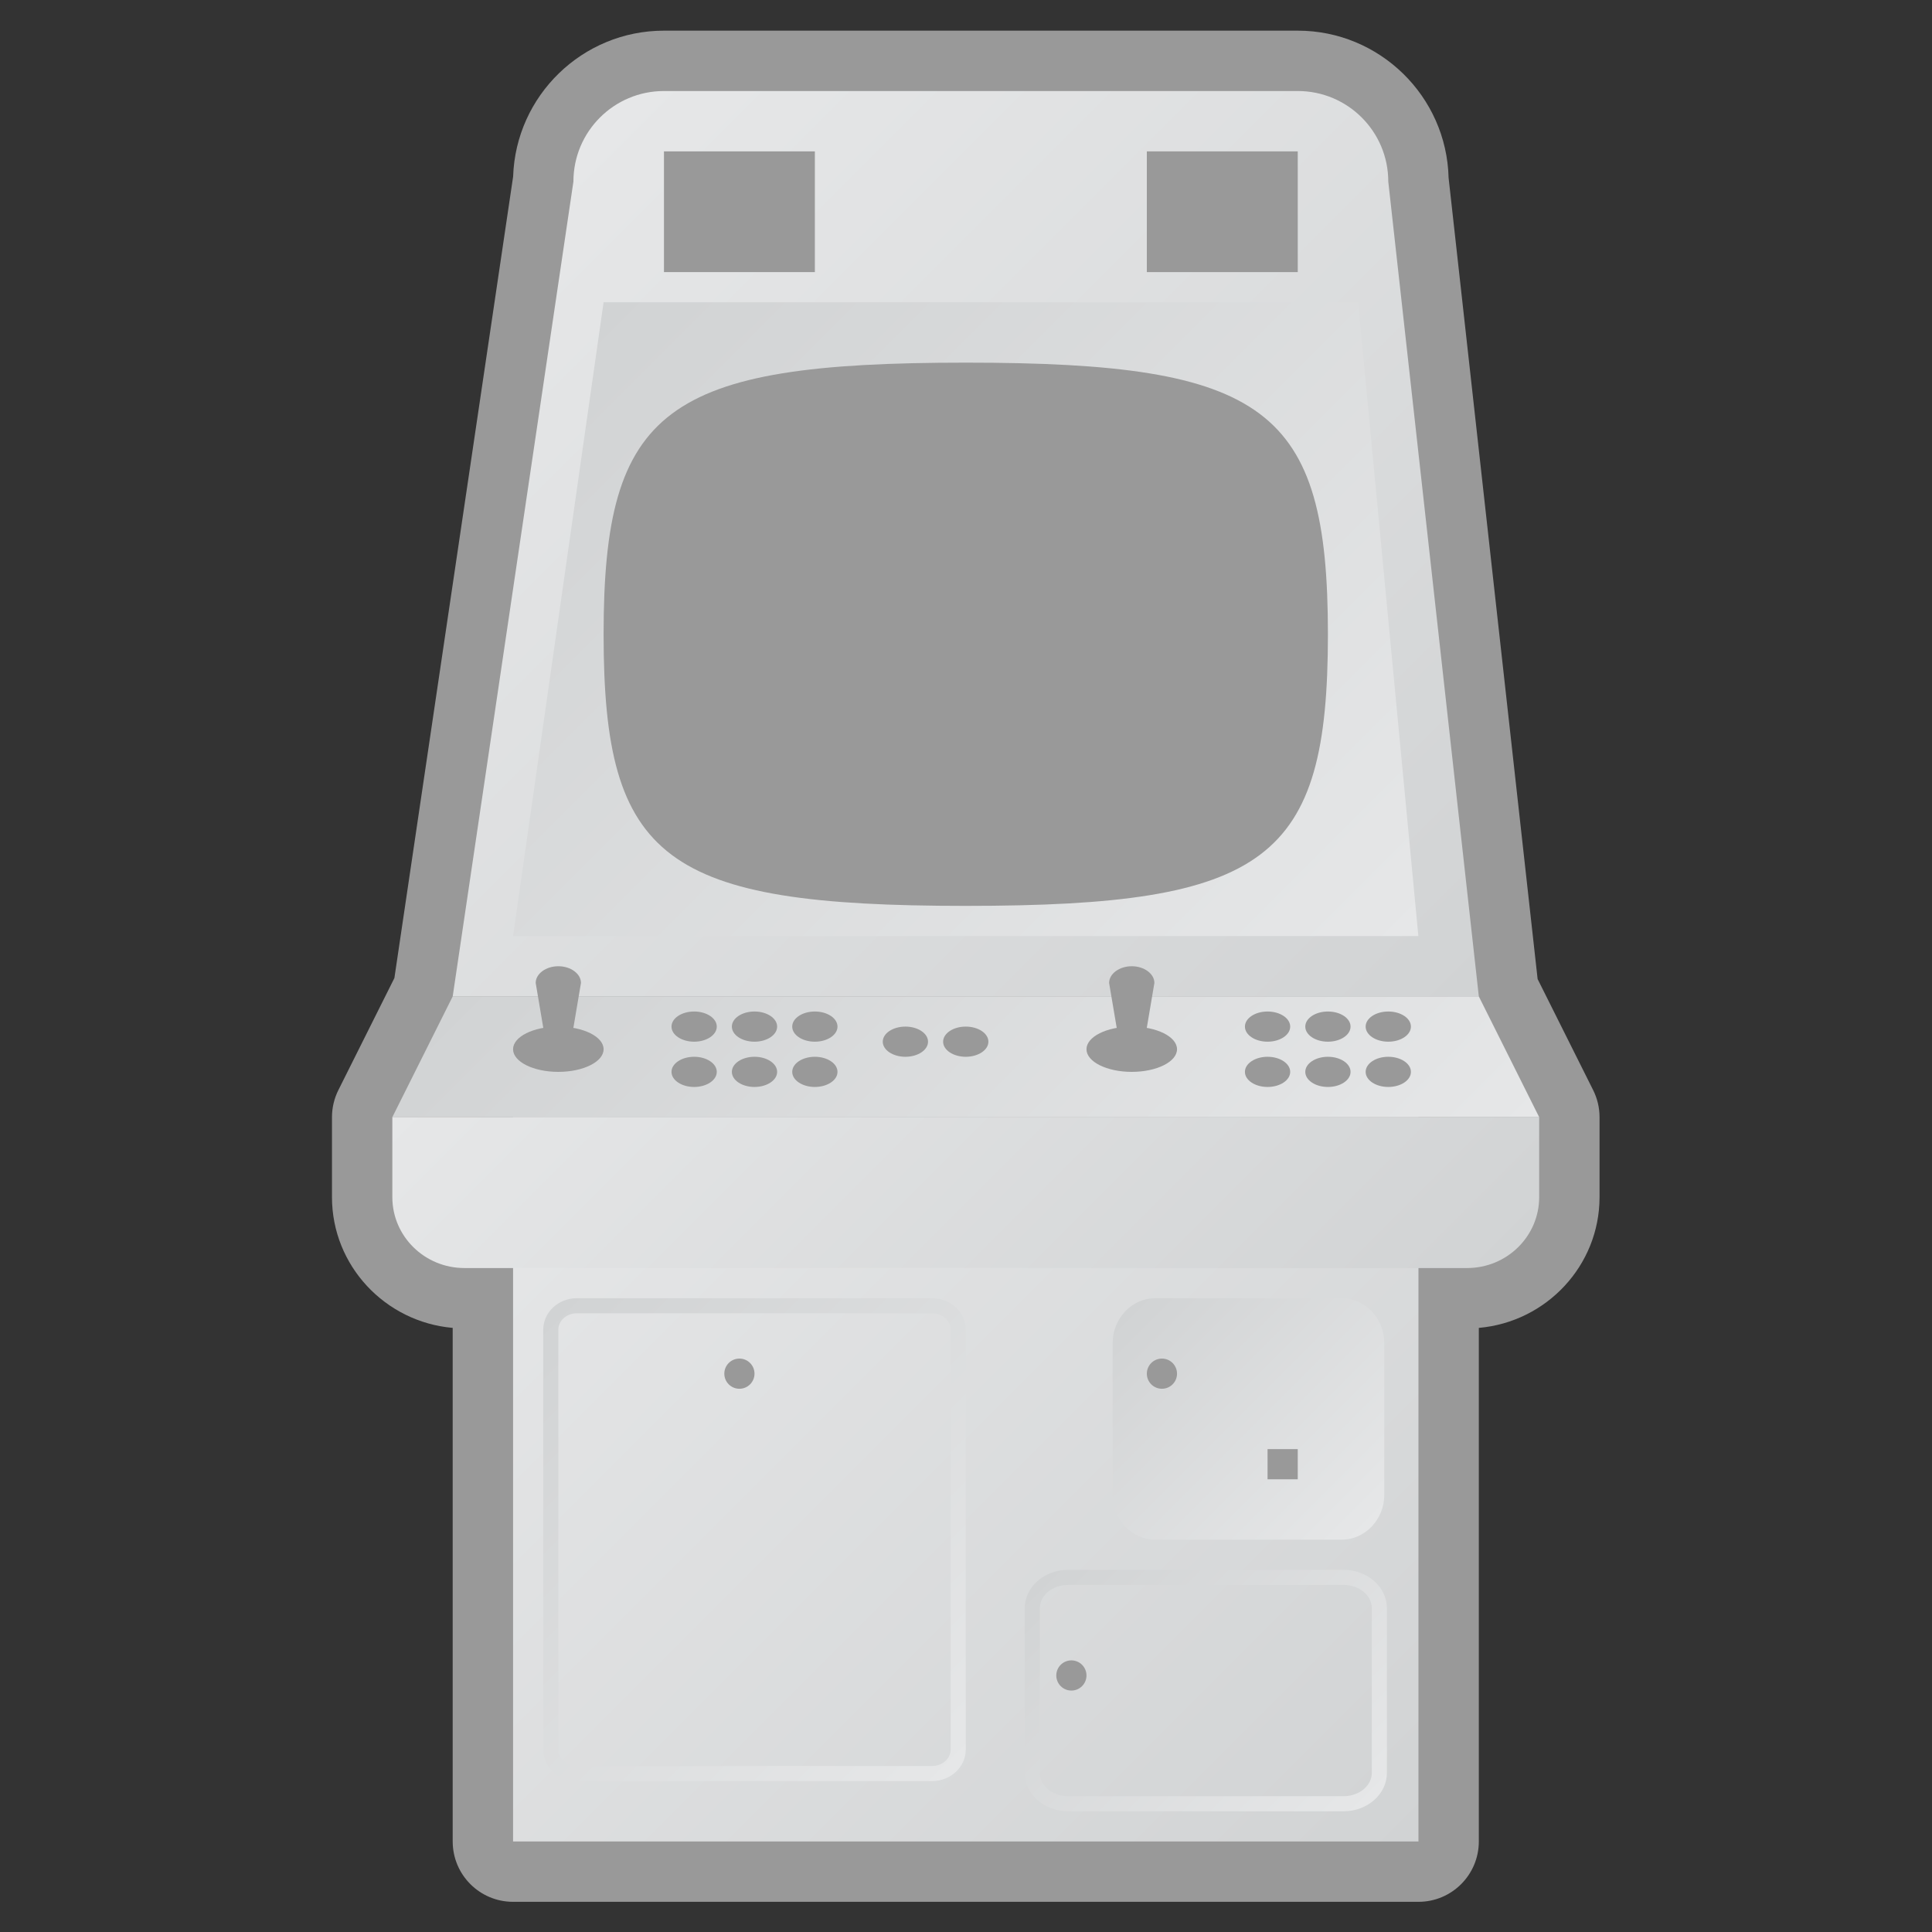 <?xml version="1.0" encoding="UTF-8" standalone="no"?>
<svg
   xmlns:dc="http://purl.org/dc/elements/1.1/"
   xmlns:cc="http://creativecommons.org/ns#"
   xmlns:rdf="http://www.w3.org/1999/02/22-rdf-syntax-ns#"
   xmlns:svg="http://www.w3.org/2000/svg"
   xmlns="http://www.w3.org/2000/svg"
   viewBox="0 0 341.333 341.333"
   height="256"
   width="256"
   xml:space="preserve"
   id="svg2"
   version="1.1"><rect x="0" y="0" width="341.333" height="341.333" fill="#333333" stroke="none"/><defs
     id="defs6"><clipPath
       id="clipPath18"
       clipPathUnits="userSpaceOnUse"><path
         id="path16"
         d="M 0,256 H 256 V 0 H 0 Z" /></clipPath><clipPath
       id="clipPath26"
       clipPathUnits="userSpaceOnUse"><path
         id="path24"
         d="M 44,252 H 212 V 4 H 44 Z" /></clipPath><clipPath
       id="clipPath42"
       clipPathUnits="userSpaceOnUse"><path
         id="path40"
         d="M 188,12 H 68 v 96 h 120 z" /></clipPath><linearGradient
       id="linearGradient52"
       spreadMethod="pad"
       gradientTransform="matrix(108,-108,-108,-108,74,114)"
       gradientUnits="userSpaceOnUse"
       y2="0"
       x2="1"
       y1="0"
       x1="0"><stop
         id="stop48"
         offset="0"
         style="stop-opacity:1;stop-color:#e6e7e8" /><stop
         id="stop50"
         offset="1"
         style="stop-opacity:1;stop-color:#d1d3d4" /></linearGradient><clipPath
       id="clipPath62"
       clipPathUnits="userSpaceOnUse"><path
         id="path60"
         d="m 88,244 c -6.627,0 -12,-5.372 -12,-12 v 0 L 60,124 h 136 l -12,108 c 0,6.628 -5.372,12 -12,12 v 0 z" /></clipPath><linearGradient
       id="linearGradient72"
       spreadMethod="pad"
       gradientTransform="matrix(116.485,-116.485,-116.485,-116.485,70.757,231.728)"
       gradientUnits="userSpaceOnUse"
       y2="0"
       x2="1"
       y1="0"
       x1="0"><stop
         id="stop68"
         offset="0"
         style="stop-opacity:1;stop-color:#e6e7e8" /><stop
         id="stop70"
         offset="1"
         style="stop-opacity:1;stop-color:#d1d3d4" /></linearGradient><clipPath
       id="clipPath82"
       clipPathUnits="userSpaceOnUse"><path
         id="path80"
         d="M 80,216 68,132 H 187.988 L 180,216 Z" /></clipPath><linearGradient
       id="linearGradient92"
       spreadMethod="pad"
       gradientTransform="matrix(-95.994,95.994,95.994,95.994,176.994,121.006)"
       gradientUnits="userSpaceOnUse"
       y2="0"
       x2="1"
       y1="0"
       x1="0"><stop
         id="stop88"
         offset="0"
         style="stop-opacity:1;stop-color:#e6e7e8" /><stop
         id="stop90"
         offset="1"
         style="stop-opacity:1;stop-color:#d1d3d4" /></linearGradient><clipPath
       id="clipPath102"
       clipPathUnits="userSpaceOnUse"><path
         id="path100"
         d="M 0,256 H 256 V 0 H 0 Z" /></clipPath><clipPath
       id="clipPath114"
       clipPathUnits="userSpaceOnUse"><path
         id="path112"
         d="M 76.453,84.003 C 73.998,84.003 72,82.129 72,79.825 v 0 -55.642 c 0,-2.304 1.998,-4.18 4.453,-4.18 v 0 h 47.095 c 2.454,0 4.452,1.876 4.452,4.18 v 0 55.642 c 0,2.304 -1.998,4.178 -4.452,4.178 v 0 z M 74,24.183 v 55.642 c 0,1.201 1.1,2.179 2.453,2.179 v 0 h 47.095 c 1.351,0 2.452,-0.978 2.452,-2.179 v 0 -55.642 c 0,-1.201 -1.101,-2.179 -2.452,-2.179 v 0 H 76.453 C 75.1,22.004 74,22.982 74,24.183" /></clipPath><linearGradient
       id="linearGradient124"
       spreadMethod="pad"
       gradientTransform="matrix(-57.472,57.472,57.472,57.472,128.736,23.268)"
       gradientUnits="userSpaceOnUse"
       y2="0"
       x2="1"
       y1="0"
       x1="0"><stop
         id="stop120"
         offset="0"
         style="stop-opacity:1;stop-color:#e6e7e8" /><stop
         id="stop122"
         offset="1"
         style="stop-opacity:1;stop-color:#d1d3d4" /></linearGradient><clipPath
       id="clipPath134"
       clipPathUnits="userSpaceOnUse"><path
         id="path132"
         d="m 153.12,84 c -3.116,0 -5.652,-2.673 -5.652,-5.957 v 0 -20.086 c 0,-3.284 2.536,-5.957 5.652,-5.957 v 0 h 24.699 c 3.116,0 5.652,2.673 5.652,5.957 v 0 20.086 c 0,3.284 -2.536,5.957 -5.652,5.957 v 0 z" /></clipPath><linearGradient
       id="linearGradient144"
       spreadMethod="pad"
       gradientTransform="matrix(-30.6,30.6,30.6,30.6,180.77,52.7)"
       gradientUnits="userSpaceOnUse"
       y2="0"
       x2="1"
       y1="0"
       x1="0"><stop
         id="stop140"
         offset="0"
         style="stop-opacity:1;stop-color:#e6e7e8" /><stop
         id="stop142"
         offset="1"
         style="stop-opacity:1;stop-color:#d1d3d4" /></linearGradient><clipPath
       id="clipPath154"
       clipPathUnits="userSpaceOnUse"><path
         id="path152"
         d="m 141.552,48 c -3.161,0 -5.734,-2.284 -5.734,-5.089 v 0 -21.822 c 0,-2.806 2.573,-5.089 5.734,-5.089 v 0 h 36.531 c 3.161,0 5.735,2.283 5.735,5.089 v 0 21.822 c 0,2.805 -2.574,5.089 -5.735,5.089 v 0 z m -3.734,-26.911 v 21.822 c 0,1.704 1.675,3.089 3.734,3.089 v 0 h 36.531 c 2.059,0 3.735,-1.385 3.735,-3.089 v 0 -21.822 c 0,-1.704 -1.676,-3.089 -3.735,-3.089 v 0 h -36.531 c -2.059,0 -3.734,1.385 -3.734,3.089" /></clipPath><linearGradient
       id="linearGradient164"
       spreadMethod="pad"
       gradientTransform="matrix(-36.839,36.839,36.839,36.839,178.237,13.58)"
       gradientUnits="userSpaceOnUse"
       y2="0"
       x2="1"
       y1="0"
       x1="0"><stop
         id="stop160"
         offset="0"
         style="stop-opacity:1;stop-color:#e6e7e8" /><stop
         id="stop162"
         offset="1"
         style="stop-opacity:1;stop-color:#d1d3d4" /></linearGradient><clipPath
       id="clipPath174"
       clipPathUnits="userSpaceOnUse"><path
         id="path172"
         d="M 0,256 H 256 V 0 H 0 Z" /></clipPath><clipPath
       id="clipPath186"
       clipPathUnits="userSpaceOnUse"><path
         id="path184"
         d="m 60,124 -8,-16 h 152 l -8,16 z" /></clipPath><linearGradient
       id="linearGradient196"
       spreadMethod="pad"
       gradientTransform="matrix(-80,80,80,80,168,72)"
       gradientUnits="userSpaceOnUse"
       y2="0"
       x2="1"
       y1="0"
       x1="0"><stop
         id="stop192"
         offset="0"
         style="stop-opacity:1;stop-color:#e6e7e8" /><stop
         id="stop194"
         offset="1"
         style="stop-opacity:1;stop-color:#d1d3d4" /></linearGradient><clipPath
       id="clipPath206"
       clipPathUnits="userSpaceOnUse"><path
         id="path204"
         d="M 0,256 H 256 V 0 H 0 Z" /></clipPath><clipPath
       id="clipPath274"
       clipPathUnits="userSpaceOnUse"><path
         id="path272"
         d="M 52,108 V 97.395 C 52,92.207 56.277,88 61.552,88 v 0 h 132.896 c 5.275,0 9.552,4.207 9.552,9.395 v 0 V 108 Z" /></clipPath><linearGradient
       id="linearGradient284"
       spreadMethod="pad"
       gradientTransform="matrix(83.225,-83.225,-83.225,-83.225,86.387,142.387)"
       gradientUnits="userSpaceOnUse"
       y2="0"
       x2="1"
       y1="0"
       x1="0"><stop
         id="stop280"
         offset="0"
         style="stop-opacity:1;stop-color:#e6e7e8" /><stop
         id="stop282"
         offset="1"
         style="stop-opacity:1;stop-color:#d1d3d4" /></linearGradient><clipPath
       id="clipPath294"
       clipPathUnits="userSpaceOnUse"><path
         id="path292"
         d="M 0,256 H 256 V 0 H 0 Z" /></clipPath></defs><g
     transform="matrix(1.333,0,0,-1.333,0,341.333)"
     id="g10"><g
       id="g12"><g
         clip-path="url(#clipPath18)"
         id="g14"><g
           id="g20"><g
             id="g22" /><g
             id="g34"><g
               style="opacity:0.5"
               id="g32"
               clip-path="url(#clipPath26)"><g
                 id="g30"
                 transform="translate(211.155,111.578)"><path
                   id="path28"
                   style="fill:#ffffff;fill-opacity:1;fill-rule:nonzero;stroke:none"
                   d="M 0,0 -7.362,14.724 -19.161,120.92 c -0.265,10.799 -9.133,19.502 -19.994,19.502 h -84 c -10.807,0 -19.639,-8.614 -19.99,-19.337 L -158.882,14.858 -166.311,0 c -0.555,-1.111 -0.844,-2.336 -0.844,-3.578 v -10.604 c 0,-9.074 7.045,-16.547 16,-17.328 v -68.068 c 0,-4.418 3.581,-8 8,-8 h 120 c 4.418,0 8,3.582 8,8 v 68.068 c 8.954,0.781 16,8.254 16,17.328 V -3.578 C 0.845,-2.336 0.555,-1.111 0,0" /></g></g></g></g></g></g><g
       id="g36"><g
         clip-path="url(#clipPath42)"
         id="g38"><g
           id="g44"><g
             id="g46"><path
               id="path54"
               style="fill:url(#linearGradient52);stroke:none"
               d="M 188,12 H 68 v 96 h 120 z" /></g></g></g></g><g
       id="g56"><g
         clip-path="url(#clipPath62)"
         id="g58"><g
           id="g64"><g
             id="g66"><path
               id="path74"
               style="fill:url(#linearGradient72);stroke:none"
               d="m 88,244 c -6.627,0 -12,-5.372 -12,-12 v 0 L 60,124 h 136 l -12,108 c 0,6.628 -5.372,12 -12,12 v 0 z" /></g></g></g></g><g
       id="g76"><g
         clip-path="url(#clipPath82)"
         id="g78"><g
           id="g84"><g
             id="g86"><path
               id="path94"
               style="fill:url(#linearGradient92);stroke:none"
               d="M 80,216 68,132 H 187.988 L 180,216 Z" /></g></g></g></g><g
       id="g96"><g
         clip-path="url(#clipPath102)"
         id="g98"><g
           transform="translate(128,208)"
           id="g104"><path
             id="path106"
             style="fill:#999999;fill-opacity:1;fill-rule:nonzero;stroke:none"
             d="m 0,0 c -39.849,0 -48,-6.071 -48,-36 0,-29.929 8.025,-36 48,-36 39.98,0 48,6.059 48,36 C 48,-6.056 39.849,0 0,0" /></g></g></g><g
       id="g108"><g
         clip-path="url(#clipPath114)"
         id="g110"><g
           id="g116"><g
             id="g118"><path
               id="path126"
               style="fill:url(#linearGradient124);stroke:none"
               d="M 76.453,84.003 C 73.998,84.003 72,82.129 72,79.825 v 0 -55.642 c 0,-2.304 1.998,-4.18 4.453,-4.18 v 0 h 47.095 c 2.454,0 4.452,1.876 4.452,4.18 v 0 55.642 c 0,2.304 -1.998,4.178 -4.452,4.178 v 0 z M 74,24.183 v 55.642 c 0,1.201 1.1,2.179 2.453,2.179 v 0 h 47.095 c 1.351,0 2.452,-0.978 2.452,-2.179 v 0 -55.642 c 0,-1.201 -1.101,-2.179 -2.452,-2.179 v 0 H 76.453 C 75.1,22.004 74,22.982 74,24.183" /></g></g></g></g><g
       id="g128"><g
         clip-path="url(#clipPath134)"
         id="g130"><g
           id="g136"><g
             id="g138"><path
               id="path146"
               style="fill:url(#linearGradient144);stroke:none"
               d="m 153.12,84 c -3.116,0 -5.652,-2.673 -5.652,-5.957 v 0 -20.086 c 0,-3.284 2.536,-5.957 5.652,-5.957 v 0 h 24.699 c 3.116,0 5.652,2.673 5.652,5.957 v 0 20.086 c 0,3.284 -2.536,5.957 -5.652,5.957 v 0 z" /></g></g></g></g><g
       id="g148"><g
         clip-path="url(#clipPath154)"
         id="g150"><g
           id="g156"><g
             id="g158"><path
               id="path166"
               style="fill:url(#linearGradient164);stroke:none"
               d="m 141.552,48 c -3.161,0 -5.734,-2.284 -5.734,-5.089 v 0 -21.822 c 0,-2.806 2.573,-5.089 5.734,-5.089 v 0 h 36.531 c 3.161,0 5.735,2.283 5.735,5.089 v 0 21.822 c 0,2.805 -2.574,5.089 -5.735,5.089 v 0 z m -3.734,-26.911 v 21.822 c 0,1.704 1.675,3.089 3.734,3.089 v 0 h 36.531 c 2.059,0 3.735,-1.385 3.735,-3.089 v 0 -21.822 c 0,-1.704 -1.676,-3.089 -3.735,-3.089 v 0 h -36.531 c -2.059,0 -3.734,1.385 -3.734,3.089" /></g></g></g></g><g
       id="g168"><g
         clip-path="url(#clipPath174)"
         id="g170"><path
           id="path176"
           style="fill:#999999;fill-opacity:1;fill-rule:nonzero;stroke:none"
           d="M 108,220 H 88 v 16 h 20 z" /><path
           id="path178"
           style="fill:#999999;fill-opacity:1;fill-rule:nonzero;stroke:none"
           d="m 172,220 h -20 v 16 h 20 z" /></g></g><g
       id="g180"><g
         clip-path="url(#clipPath186)"
         id="g182"><g
           id="g188"><g
             id="g190"><path
               id="path198"
               style="fill:url(#linearGradient196);stroke:none"
               d="m 60,124 -8,-16 h 152 l -8,16 z" /></g></g></g></g><g
       id="g200"><g
         clip-path="url(#clipPath206)"
         id="g202"><g
           transform="translate(187,120)"
           id="g208"><path
             id="path210"
             style="fill:#999999;fill-opacity:1;fill-rule:nonzero;stroke:none"
             d="m 0,0 c 0,-1.105 -1.343,-2 -3,-2 -1.657,0 -3,0.895 -3,2 0,1.105 1.343,2 3,2 1.657,0 3,-0.895 3,-2" /></g><g
           transform="translate(187,114)"
           id="g212"><path
             id="path214"
             style="fill:#999999;fill-opacity:1;fill-rule:nonzero;stroke:none"
             d="m 0,0 c 0,-1.105 -1.343,-2 -3,-2 -1.657,0 -3,0.895 -3,2 0,1.105 1.343,2 3,2 1.657,0 3,-0.895 3,-2" /></g><g
           transform="translate(179,120)"
           id="g216"><path
             id="path218"
             style="fill:#999999;fill-opacity:1;fill-rule:nonzero;stroke:none"
             d="m 0,0 c 0,-1.105 -1.343,-2 -3,-2 -1.657,0 -3,0.895 -3,2 0,1.105 1.343,2 3,2 1.657,0 3,-0.895 3,-2" /></g><g
           transform="translate(179,114)"
           id="g220"><path
             id="path222"
             style="fill:#999999;fill-opacity:1;fill-rule:nonzero;stroke:none"
             d="m 0,0 c 0,-1.105 -1.343,-2 -3,-2 -1.657,0 -3,0.895 -3,2 0,1.105 1.343,2 3,2 1.657,0 3,-0.895 3,-2" /></g><g
           transform="translate(171,120)"
           id="g224"><path
             id="path226"
             style="fill:#999999;fill-opacity:1;fill-rule:nonzero;stroke:none"
             d="m 0,0 c 0,-1.105 -1.343,-2 -3,-2 -1.657,0 -3,0.895 -3,2 0,1.105 1.343,2 3,2 1.657,0 3,-0.895 3,-2" /></g><g
           transform="translate(131,118)"
           id="g228"><path
             id="path230"
             style="fill:#999999;fill-opacity:1;fill-rule:nonzero;stroke:none"
             d="m 0,0 c 0,-1.105 -1.343,-2 -3,-2 -1.657,0 -3,0.895 -3,2 0,1.105 1.343,2 3,2 1.657,0 3,-0.895 3,-2" /></g><g
           transform="translate(123,118)"
           id="g232"><path
             id="path234"
             style="fill:#999999;fill-opacity:1;fill-rule:nonzero;stroke:none"
             d="m 0,0 c 0,-1.105 -1.343,-2 -3,-2 -1.657,0 -3,0.895 -3,2 0,1.105 1.343,2 3,2 1.657,0 3,-0.895 3,-2" /></g><g
           transform="translate(171,114)"
           id="g236"><path
             id="path238"
             style="fill:#999999;fill-opacity:1;fill-rule:nonzero;stroke:none"
             d="m 0,0 c 0,-1.105 -1.343,-2 -3,-2 -1.657,0 -3,0.895 -3,2 0,1.105 1.343,2 3,2 1.657,0 3,-0.895 3,-2" /></g><g
           transform="translate(111,120)"
           id="g240"><path
             id="path242"
             style="fill:#999999;fill-opacity:1;fill-rule:nonzero;stroke:none"
             d="m 0,0 c 0,-1.105 -1.343,-2 -3,-2 -1.657,0 -3,0.895 -3,2 0,1.105 1.343,2 3,2 1.657,0 3,-0.895 3,-2" /></g><g
           transform="translate(111,114)"
           id="g244"><path
             id="path246"
             style="fill:#999999;fill-opacity:1;fill-rule:nonzero;stroke:none"
             d="m 0,0 c 0,-1.105 -1.343,-2 -3,-2 -1.657,0 -3,0.895 -3,2 0,1.105 1.343,2 3,2 1.657,0 3,-0.895 3,-2" /></g><g
           transform="translate(103,120)"
           id="g248"><path
             id="path250"
             style="fill:#999999;fill-opacity:1;fill-rule:nonzero;stroke:none"
             d="m 0,0 c 0,-1.105 -1.343,-2 -3,-2 -1.657,0 -3,0.895 -3,2 0,1.105 1.343,2 3,2 1.657,0 3,-0.895 3,-2" /></g><g
           transform="translate(103,114)"
           id="g252"><path
             id="path254"
             style="fill:#999999;fill-opacity:1;fill-rule:nonzero;stroke:none"
             d="m 0,0 c 0,-1.105 -1.343,-2 -3,-2 -1.657,0 -3,0.895 -3,2 0,1.105 1.343,2 3,2 1.657,0 3,-0.895 3,-2" /></g><g
           transform="translate(95,120)"
           id="g256"><path
             id="path258"
             style="fill:#999999;fill-opacity:1;fill-rule:nonzero;stroke:none"
             d="m 0,0 c 0,-1.105 -1.343,-2 -3,-2 -1.657,0 -3,0.895 -3,2 0,1.105 1.343,2 3,2 1.657,0 3,-0.895 3,-2" /></g><g
           transform="translate(95,114)"
           id="g260"><path
             id="path262"
             style="fill:#999999;fill-opacity:1;fill-rule:nonzero;stroke:none"
             d="m 0,0 c 0,-1.105 -1.343,-2 -3,-2 -1.657,0 -3,0.895 -3,2 0,1.105 1.343,2 3,2 1.657,0 3,-0.895 3,-2" /></g><g
           transform="translate(156,117)"
           id="g264"><path
             id="path266"
             style="fill:#999999;fill-opacity:1;fill-rule:nonzero;stroke:none"
             d="m 0,0 c 0,-1.657 -2.686,-3 -6,-3 -3.314,0 -6,1.343 -6,3 0,1.657 2.686,3 6,3 3.314,0 6,-1.343 6,-3" /></g></g></g><g
       id="g268"><g
         clip-path="url(#clipPath274)"
         id="g270"><g
           id="g276"><g
             id="g278"><path
               id="path286"
               style="fill:url(#linearGradient284);stroke:none"
               d="M 52,108 V 97.395 C 52,92.207 56.277,88 61.552,88 v 0 h 132.896 c 5.275,0 9.552,4.207 9.552,9.395 v 0 V 108 Z" /></g></g></g></g><g
       id="g288"><g
         clip-path="url(#clipPath294)"
         id="g290"><path
           id="path296"
           style="fill:#999999;fill-opacity:1;fill-rule:nonzero;stroke:none"
           d="m 172,60 h -4 v 4 h 4 z" /><g
           transform="translate(100,74)"
           id="g298"><path
             id="path300"
             style="fill:#999999;fill-opacity:1;fill-rule:nonzero;stroke:none"
             d="m 0,0 c 0,-1.105 -0.895,-2 -2,-2 -1.105,0 -2,0.895 -2,2 0,1.105 0.895,2 2,2 1.105,0 2,-0.895 2,-2" /></g><g
           transform="translate(156,74)"
           id="g302"><path
             id="path304"
             style="fill:#999999;fill-opacity:1;fill-rule:nonzero;stroke:none"
             d="m 0,0 c 0,-1.105 -0.895,-2 -2,-2 -1.105,0 -2,0.895 -2,2 0,1.105 0.895,2 2,2 1.105,0 2,-0.895 2,-2" /></g><g
           transform="translate(144,34)"
           id="g306"><path
             id="path308"
             style="fill:#999999;fill-opacity:1;fill-rule:nonzero;stroke:none"
             d="m 0,0 c 0,-1.105 -0.895,-2 -2,-2 -1.105,0 -2,0.895 -2,2 0,1.105 0.895,2 2,2 1.105,0 2,-0.895 2,-2" /></g><g
           transform="translate(148.5,116.915)"
           id="g310"><path
             id="path312"
             style="fill:#999999;fill-opacity:1;fill-rule:nonzero;stroke:none"
             d="m 0,0 -1.5,8.868 c 0,1.22 1.35,2.217 3,2.217 1.65,0 3,-0.997 3,-2.217 L 3,0 C 3,-1.219 0,-1.219 0,0" /></g><g
           transform="translate(80,117)"
           id="g314"><path
             id="path316"
             style="fill:#999999;fill-opacity:1;fill-rule:nonzero;stroke:none"
             d="m 0,0 c 0,-1.657 -2.686,-3 -6,-3 -3.314,0 -6,1.343 -6,3 0,1.657 2.686,3 6,3 3.314,0 6,-1.343 6,-3" /></g><g
           transform="translate(72.5,116.915)"
           id="g318"><path
             id="path320"
             style="fill:#999999;fill-opacity:1;fill-rule:nonzero;stroke:none"
             d="m 0,0 -1.5,8.868 c 0,1.22 1.35,2.217 3,2.217 1.65,0 3,-0.997 3,-2.217 L 3,0 C 3,-1.219 0,-1.219 0,0" /></g></g></g></g></svg>